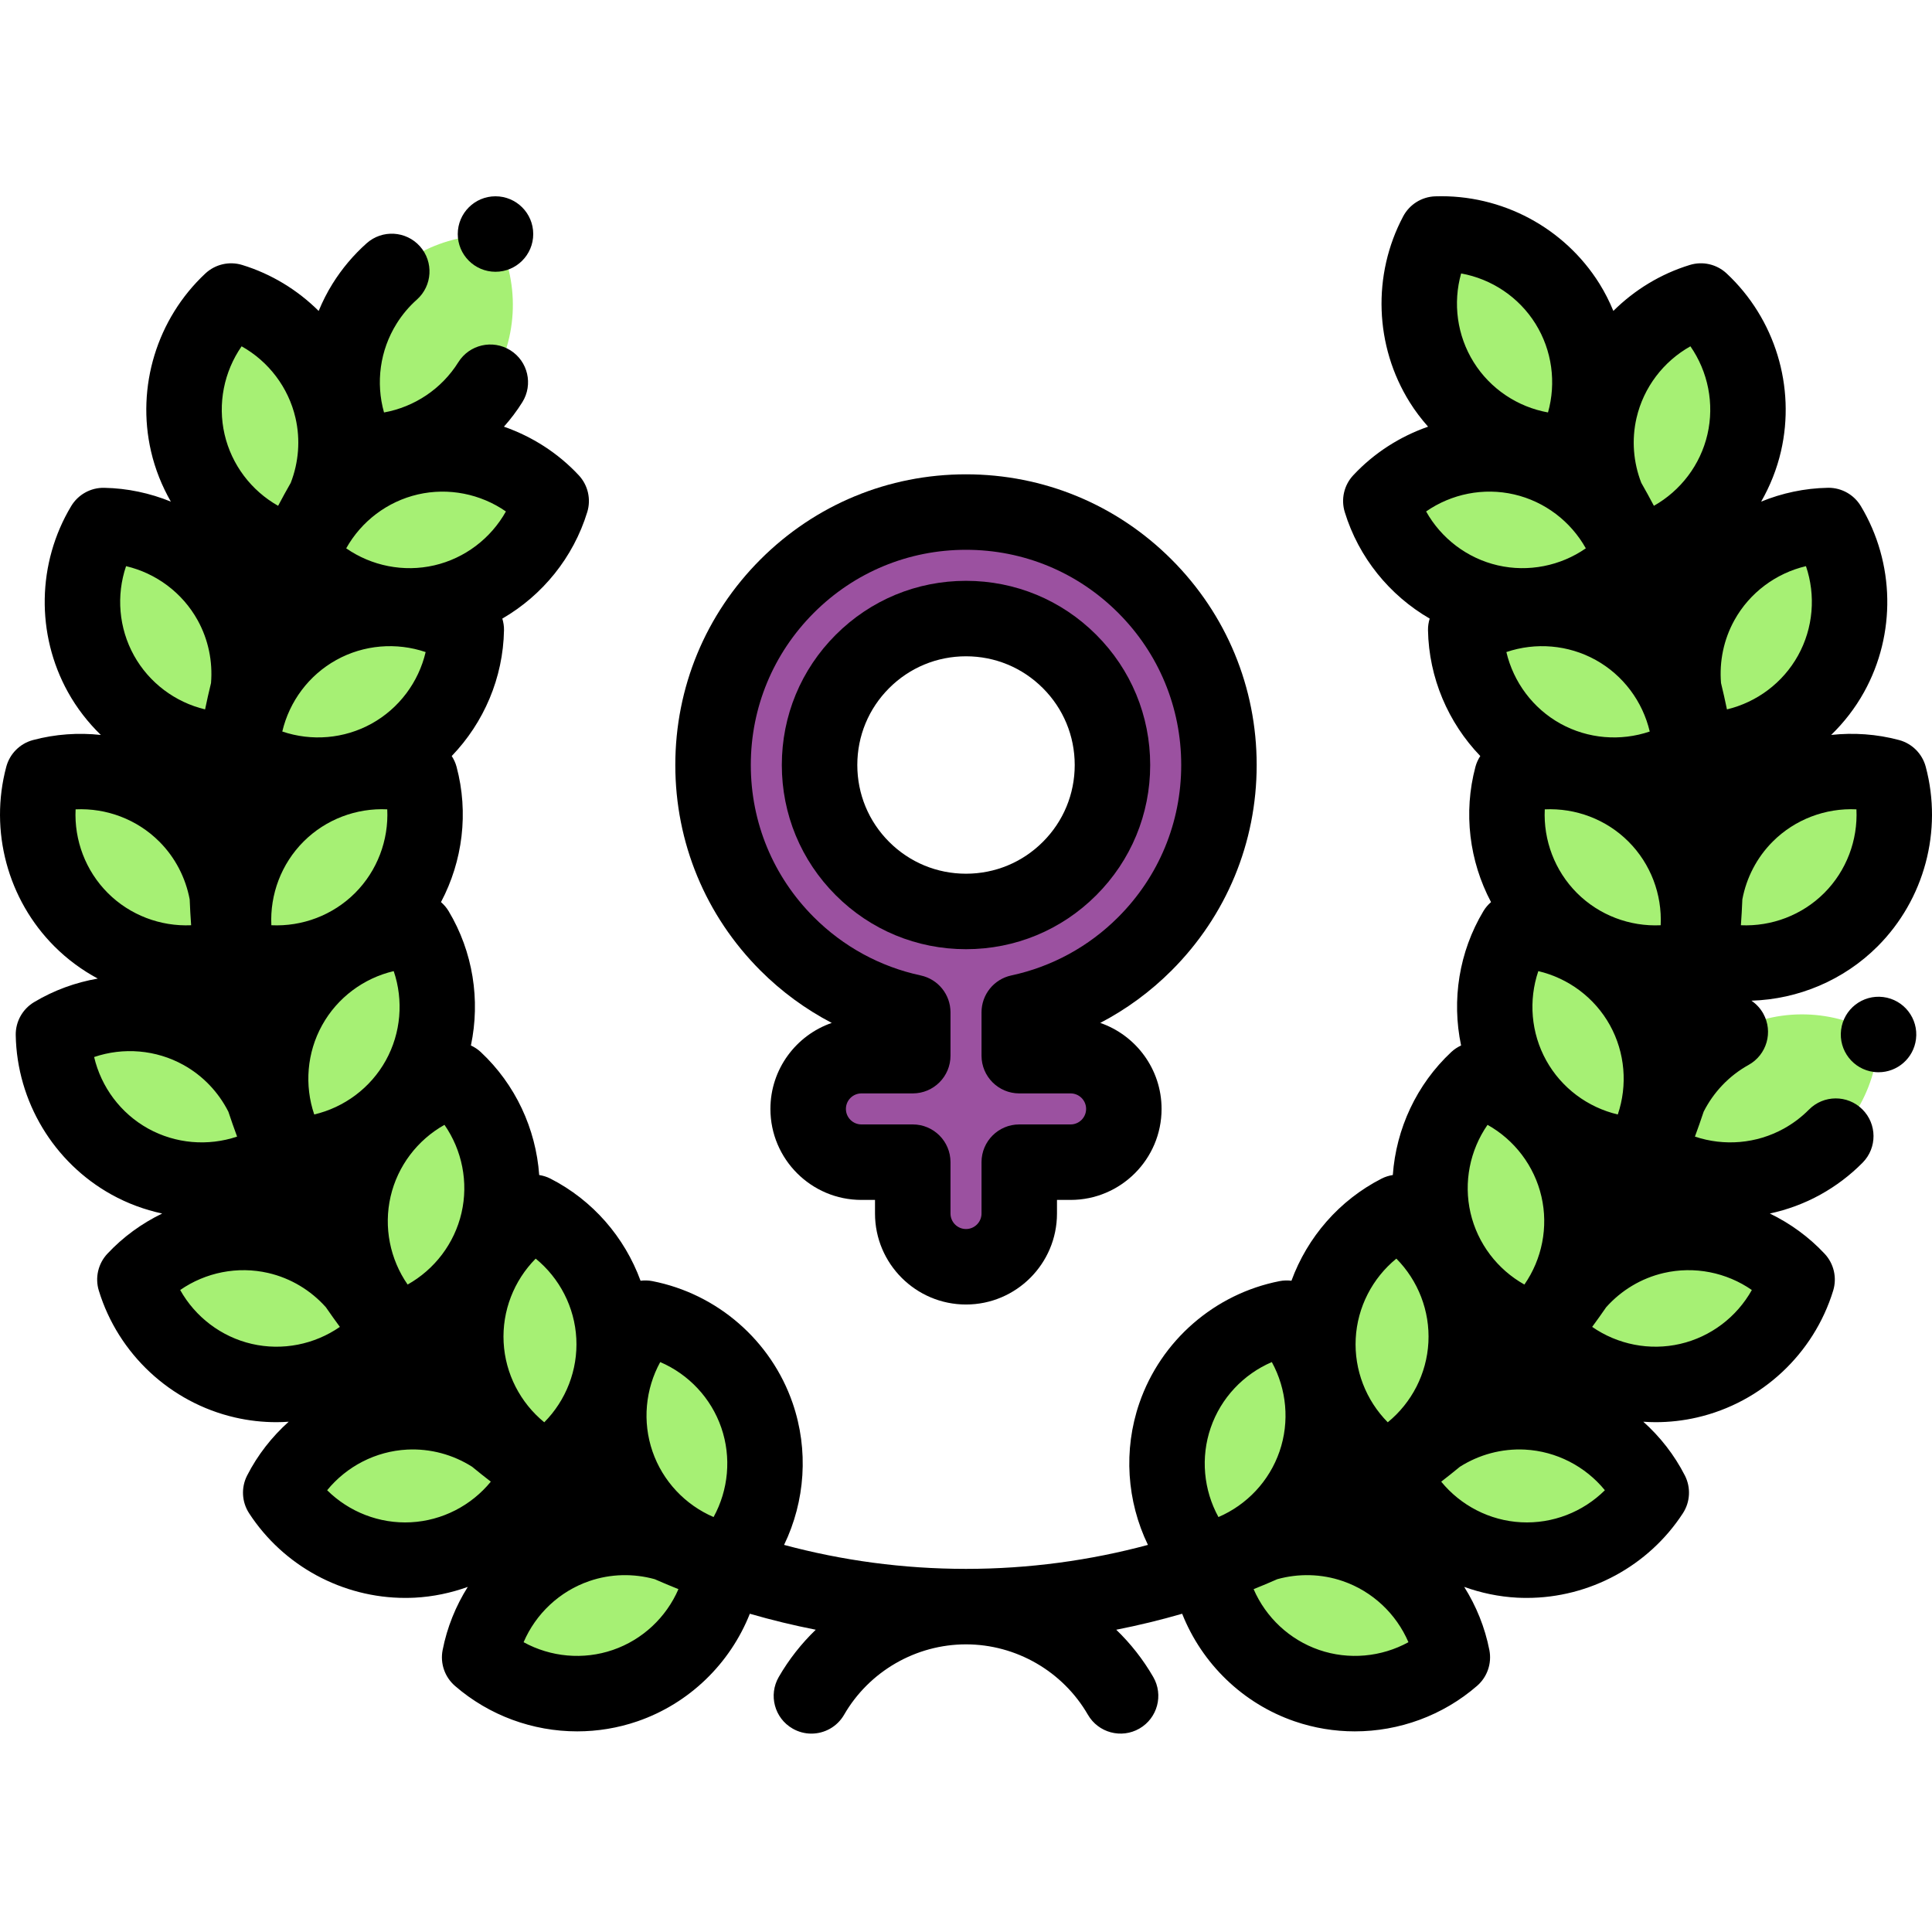 <svg height="512pt" viewBox="0 -52 512.001 512" width="512pt" xmlns="http://www.w3.org/2000/svg"><g fill-rule="evenodd"><path d="m95.246 68.027c13.559.465 26.988-6.117 34.695-18.449 7.703-12.332 7.734-27.289 1.371-39.273-13.559-.461-26.988 6.117-34.691 18.449-7.707 12.332-7.734 27.289-1.375 39.273zm0 0" fill="#a6f074"/><path d="m86.176 80.422c2.945-7.242 3.77-15.43 1.879-23.625-3.273-14.168-13.828-24.762-26.797-28.742-9.914 9.262-14.758 23.414-11.488 37.582 3.273 14.168 13.828 24.762 26.801 28.742 1.996-1.867 3.789-3.934 5.348-6.156 1.359-2.629 2.777-5.23 4.258-7.801zm0 0" fill="#a6f074"/><path d="m108.488 69.566c-14.168 3.273-24.762 13.828-28.738 26.797 9.258 9.918 23.406 14.758 37.578 11.488 14.168-3.273 24.762-13.828 28.742-26.797-9.262-9.914-23.41-14.758-37.582-11.488zm0 0" fill="#a6f074"/><path d="m61.117 107.793c-7.051-12.719-20.117-19.992-33.68-20.246-6.98 11.637-7.734 26.574-.684 39.293 7.051 12.719 20.117 19.992 33.684 20.242 1.402-2.348 2.559-4.828 3.445-7.395.582-2.906 1.23-5.797 1.941-8.672.836-7.77-.629-15.867-4.707-23.223zm0 0" fill="#a6f074"/><path d="m84.281 114.434c-12.719 7.051-19.996 20.113-20.242 33.68 11.637 6.977 26.57 7.734 39.289.684s19.996-20.117 20.242-33.68c-11.637-6.98-26.57-7.734-39.289-.684zm0 0" fill="#a6f074"/><path d="m49.281 164.234c-10.285-10.281-24.848-13.676-37.957-10.176-3.5 13.109-.109 27.676 10.172 37.957 10.285 10.285 24.852 13.672 37.957 10.172.699-2.617 1.125-5.293 1.273-7.98-.242-2.969-.418-5.957-.523-8.961-1.34-7.695-4.98-15.07-10.922-21.012zm0 0" fill="#a6f074"/><path d="m73.379 164.234c-10.285 10.281-13.676 24.848-10.176 37.953 13.109 3.504 27.672.113 37.957-10.172 10.281-10.285 13.672-24.848 10.172-37.957-13.105-3.5-27.672-.109-37.953 10.176zm0 0" fill="#a6f074"/><path d="m69.594 238.617c-3.418-6.891-8.895-12.852-16.133-16.867-12.719-7.047-27.656-6.293-39.289.684.246 13.566 7.52 26.633 20.238 33.684 12.719 7.047 27.656 6.293 39.293-.688-.051-2.609-.355-5.195-.914-7.73-1.137-2.992-2.203-6.02-3.195-9.082zm0 0" fill="#a6f074"/><path d="m76.625 215.109c-7.051 12.719-6.297 27.652.68 39.289 13.566-.25 26.633-7.523 33.684-20.242s6.293-27.652-.684-39.289c-13.566.25-26.633 7.523-33.68 20.242zm0 0" fill="#a6f074"/><path d="m73.332 275.891c-14.172-3.273-28.32 1.57-37.582 11.484 3.98 12.973 14.574 23.527 28.742 26.801 14.172 3.27 28.32-1.574 37.582-11.488-.797-2.59-1.852-5.082-3.148-7.434-1.812-2.434-3.574-4.906-5.281-7.422-5.203-5.773-12.168-10.062-20.312-11.941zm0 0" fill="#a6f074"/><path d="m93.766 263.121c-3.27 14.168 1.57 28.316 11.484 37.578 12.973-3.977 23.527-14.57 26.801-28.742 3.27-14.168-1.574-28.316-11.488-37.578-12.969 3.977-23.523 14.57-26.797 28.742zm0 0" fill="#a6f074"/><path d="m107.355 322.453c-14.523.762-26.789 9.316-32.957 21.398 7.398 11.375 20.492 18.602 35.016 17.84 14.52-.762 26.789-9.32 32.957-21.402-1.48-2.273-3.184-4.379-5.082-6.289-2.383-1.816-4.727-3.688-7.02-5.613-6.613-4.148-14.523-6.371-22.914-5.934zm0 0" fill="#a6f074"/><path d="m123.48 304.543c.762 14.523 9.312 26.789 21.398 32.961 11.371-7.398 18.598-20.492 17.836-35.016-.762-14.523-9.316-26.789-21.398-32.957-11.375 7.398-18.598 20.492-17.836 35.012zm0 0" fill="#a6f074"/><path d="m170.953 297.602c-8.895 10.25-12.227 24.824-7.496 38.574 4.738 13.75 16.34 23.184 29.656 25.781 8.895-10.246 12.23-24.82 7.492-38.574-4.734-13.746-16.336-23.18-29.652-25.781zm0 0" fill="#a6f074"/><path d="m176.254 357.141c-7.418-2.078-15.523-2.004-23.355.695-13.75 4.734-23.184 16.34-25.785 29.652 10.246 8.898 24.824 12.23 38.574 7.496s23.184-16.34 25.781-29.656c-1.969-1.707-4.102-3.215-6.355-4.492-2.988-1.164-5.941-2.395-8.859-3.695zm0 0" fill="#a6f074"/><path d="m416.762 68.027c-13.562.465-26.988-6.117-34.695-18.449-7.707-12.332-7.734-27.289-1.375-39.273 13.559-.461 26.988 6.117 34.691 18.449 7.707 12.332 7.738 27.289 1.379 39.273zm0 0" fill="#a6f074"/><path d="m425.828 80.422c-2.949-7.242-3.77-15.43-1.879-23.625 3.273-14.168 13.828-24.762 26.797-28.742 9.914 9.262 14.758 23.414 11.488 37.582-3.273 14.168-13.828 24.762-26.801 28.742-1.996-1.867-3.789-3.934-5.348-6.156-1.359-2.629-2.777-5.23-4.258-7.801zm0 0" fill="#a6f074"/><path d="m403.516 69.566c14.168 3.273 24.766 13.828 28.742 26.797-9.262 9.918-23.41 14.758-37.582 11.488-14.168-3.273-24.762-13.828-28.738-26.797 9.262-9.914 23.41-14.758 37.578-11.488zm0 0" fill="#a6f074"/><path d="m450.887 107.793c7.051-12.719 20.117-19.992 33.68-20.246 6.977 11.637 7.734 26.574.684 39.293s-20.117 19.992-33.684 20.242c-1.406-2.348-2.559-4.828-3.445-7.395-.582-2.906-1.23-5.797-1.941-8.672-.836-7.77.629-15.867 4.707-23.223zm0 0" fill="#a6f074"/><path d="m427.723 114.434c12.719 7.051 19.996 20.113 20.242 33.68-11.637 6.977-26.57 7.734-39.289.684s-19.992-20.117-20.242-33.68c11.637-6.98 26.57-7.734 39.289-.684zm0 0" fill="#a6f074"/><path d="m462.723 164.234c10.285-10.281 24.848-13.676 37.957-10.176 3.5 13.109.109 27.676-10.172 37.957-10.285 10.285-24.848 13.672-37.957 10.172-.699-2.617-1.125-5.293-1.273-7.98.242-2.969.418-5.957.523-8.961 1.34-7.695 4.98-15.07 10.922-21.012zm0 0" fill="#a6f074"/><path d="m438.629 164.234c10.281 10.281 13.672 24.848 10.172 37.953-13.109 3.504-27.672.113-37.953-10.172-10.285-10.285-13.676-24.848-10.176-37.957 13.105-3.5 27.672-.109 37.957 10.176zm0 0" fill="#a6f074"/><path d="m442.41 238.617c3.422-6.891 8.895-12.852 16.137-16.867 12.719-7.047 27.652-6.293 39.289.684-.25 13.566-7.523 26.633-20.242 33.684-12.719 7.047-27.656 6.293-39.289-.688.047-2.609.355-5.195.91-7.73 1.137-2.992 2.203-6.02 3.195-9.082zm0 0" fill="#a6f074"/><path d="m435.383 215.109c7.047 12.719 6.293 27.652-.684 39.289-13.566-.25-26.633-7.523-33.68-20.242-7.051-12.719-6.297-27.652.68-39.289 13.566.25 26.633 7.523 33.684 20.242zm0 0" fill="#a6f074"/><path d="m438.672 275.891c14.172-3.273 28.32 1.57 37.582 11.484-3.977 12.973-14.574 23.527-28.742 26.801-14.168 3.27-28.32-1.574-37.578-11.488.793-2.59 1.848-5.082 3.145-7.434 1.816-2.434 3.574-4.906 5.281-7.422 5.203-5.773 12.168-10.062 20.312-11.941zm0 0" fill="#a6f074"/><path d="m418.238 263.121c3.27 14.168-1.57 28.316-11.484 37.578-12.973-3.977-23.527-14.57-26.797-28.742-3.273-14.168 1.57-28.316 11.484-37.578 12.973 3.977 23.523 14.57 26.797 28.742zm0 0" fill="#a6f074"/><path d="m404.648 322.453c14.523.762 26.789 9.316 32.957 21.398-7.398 11.375-20.492 18.602-35.016 17.84-14.52-.762-26.785-9.32-32.953-21.402 1.477-2.273 3.18-4.379 5.078-6.289 2.383-1.816 4.727-3.688 7.023-5.613 6.613-4.148 14.523-6.371 22.91-5.934zm0 0" fill="#a6f074"/><path d="m388.527 304.543c-.762 14.523-9.316 26.789-21.398 32.961-11.375-7.398-18.602-20.492-17.84-35.016.762-14.523 9.316-26.789 21.398-32.957 11.375 7.398 18.598 20.492 17.84 35.012zm0 0" fill="#a6f074"/><path d="m341.051 297.602c8.895 10.25 12.23 24.824 7.496 38.574s-16.34 23.184-29.656 25.781c-8.891-10.246-12.23-24.82-7.492-38.574 4.734-13.746 16.336-23.18 29.652-25.781zm0 0" fill="#a6f074"/><path d="m335.75 357.141c7.418-2.078 15.523-2.004 23.359.695 13.746 4.734 23.18 16.34 25.785 29.652-10.25 8.898-24.828 12.23-38.578 7.496s-23.184-16.34-25.781-29.656c1.973-1.707 4.102-3.215 6.355-4.492 2.988-1.164 5.945-2.395 8.859-3.695zm0 0" fill="#a6f074"/><path d="m214.168 241.879c0 7.793 6.32 14.113 14.113 14.113h13.609v13.609c0 7.793 6.316 14.109 14.109 14.109 7.797 0 14.113-6.316 14.113-14.109v-13.609h13.609c7.793 0 14.113-6.32 14.113-14.113 0-7.793-6.32-14.113-14.113-14.113h-13.609v-11.484c12.848-2.754 24.328-9.188 33.289-18.145 12.129-12.133 19.633-28.891 19.633-47.398 0-18.508-7.504-35.27-19.633-47.398-12.133-12.133-28.891-19.637-47.398-19.637-18.512 0-35.27 7.504-47.398 19.637-12.133 12.129-19.637 28.887-19.637 47.398 0 18.508 7.504 35.266 19.637 47.398 8.957 8.957 20.438 15.391 33.285 18.145v11.484h-13.605c-7.797 0-14.117 6.32-14.117 14.113zm69.277-63.699c-7.023 7.02-16.727 11.363-27.445 11.363-10.715 0-20.418-4.344-27.441-11.363-7.023-7.023-11.367-16.727-11.367-27.445s4.348-20.418 11.367-27.441c7.023-7.023 16.727-11.367 27.441-11.367 10.719 0 20.422 4.344 27.445 11.367 7.023 7.023 11.367 16.727 11.367 27.441 0 10.719-4.344 20.422-11.367 27.445zm0 0" fill="#9b51a0"/></g><path d="m131.312 20.023c5.523 0 10-4.48 10-10 0-5.523-4.477-10.004-10-10.004h-.004c-5.52 0-9.996 4.48-9.996 10.004 0 5.52 4.477 10 10 10zm0 0"/><path d="m479.395 242.055c-1.953 1.977-4.191 3.668-6.648 5.031-7.262 4.023-15.855 4.719-23.574 2.125.809-2.184 1.574-4.383 2.312-6.598 2.609-5.152 6.715-9.52 11.91-12.398 4.832-2.68 6.574-8.766 3.898-13.594-.793-1.426-1.883-2.574-3.148-3.43 12.402-.379 24.449-5.406 33.43-14.387 12.406-12.402 17.297-30.645 12.766-47.609-.922-3.457-3.625-6.156-7.082-7.082-5.941-1.586-12.031-1.992-17.98-1.348 3.402-3.309 6.363-7.109 8.719-11.359 8.504-15.34 8.176-34.227-.852-49.281-1.809-3.02-5.066-4.859-8.574-4.859-.062 0-.125.004-.188.004-6.148.113-12.117 1.402-17.656 3.66 2.355-4.121 4.156-8.59 5.25-13.324 3.945-17.09-1.57-35.152-14.402-47.141-2.613-2.441-6.336-3.305-9.758-2.25-7.762 2.379-14.668 6.629-20.262 12.18-1.027-2.48-2.242-4.902-3.688-7.219-9.297-14.875-25.93-23.727-43.52-23.148-3.574.121-6.812 2.145-8.492 5.309-8.23 15.508-7.566 34.383 1.73 49.258 1.445 2.316 3.09 4.469 4.871 6.48-7.441 2.594-14.289 6.938-19.828 12.871-2.445 2.613-3.305 6.336-2.254 9.758 3.695 12.051 11.875 22.066 22.508 28.23-.301.988-.469 2.02-.449 3.082.234 12.602 5.332 24.484 13.855 33.34-.559.867-1.008 1.816-1.281 2.844-3.25 12.18-1.625 25.004 4.129 35.867-.777.68-1.469 1.469-2.012 2.379-6.484 10.809-8.457 23.586-5.922 35.613-.934.438-1.812 1.004-2.59 1.73-9.211 8.605-14.629 20.348-15.504 32.605-1.02.164-2.023.465-2.969.949-11.227 5.734-19.668 15.527-23.895 27.07-1.023-.125-2.07-.109-3.113.094-17.23 3.363-31.484 15.758-37.195 32.34-4.281 12.441-3.324 25.98 2.277 37.57-15.383 4.133-31.543 6.352-48.215 6.352-16.668 0-32.828-2.219-48.211-6.352 5.602-11.59 6.559-25.129 2.273-37.57-5.711-16.582-19.961-28.977-37.191-32.34-1.043-.203-2.09-.219-3.117-.094-4.223-11.543-12.664-21.34-23.891-27.07-.945-.484-1.949-.785-2.969-.949-.879-12.262-6.293-24-15.504-32.605-.777-.727-1.66-1.293-2.594-1.73 2.535-12.027.566-24.805-5.918-35.617-.543-.91-1.234-1.695-2.012-2.375 5.75-10.863 7.379-23.691 4.125-35.867-.273-1.027-.719-1.977-1.281-2.84 8.527-8.859 13.629-20.738 13.855-33.344.02-1.062-.148-2.094-.445-3.082 10.633-6.164 18.812-16.18 22.508-28.23 1.051-3.422.188-7.145-2.254-9.758-5.539-5.934-12.387-10.277-19.828-12.871 1.781-2.012 3.426-4.164 4.871-6.48 2.926-4.684 1.504-10.852-3.184-13.781-4.68-2.922-10.852-1.5-13.777 3.184-4.418 7.066-11.637 11.855-19.688 13.309-2.223-7.875-1.086-16.465 3.332-23.531 1.484-2.383 3.293-4.527 5.371-6.375 4.125-3.676 4.492-9.996.82-14.121-3.676-4.121-9.992-4.488-14.121-.82-3.5 3.117-6.539 6.723-9.035 10.719-1.449 2.316-2.66 4.738-3.688 7.223-5.594-5.555-12.504-9.805-20.262-12.184-3.426-1.051-7.145-.188-9.762 2.254-12.828 11.984-18.348 30.047-14.402 47.137 1.094 4.738 2.895 9.207 5.254 13.324-5.543-2.254-11.512-3.543-17.66-3.656-3.574-.078-6.918 1.785-8.758 4.852-9.031 15.059-9.359 33.941-.855 49.285 2.355 4.25 5.32 8.047 8.719 11.355-5.945-.641-12.043-.234-17.98 1.352-3.457.926-6.16 3.625-7.082 7.082-4.527 16.965.363 35.203 12.766 47.609 3.43 3.43 7.309 6.281 11.484 8.52-5.887 1.023-11.621 3.094-16.887 6.25-3.066 1.84-4.922 5.18-4.855 8.758.324 17.555 10.055 33.742 25.395 42.246 4.25 2.355 8.773 4.012 13.41 5.012-5.383 2.609-10.336 6.18-14.531 10.672-2.441 2.617-3.301 6.34-2.254 9.762 5.148 16.785 18.965 29.664 36.055 33.609 3.648.844 7.344 1.254 11.016 1.254 1.086 0 2.168-.051 3.246-.121-4.449 3.988-8.223 8.785-11.016 14.254-1.629 3.188-1.43 7.004.523 10 9.109 14 24.781 22.438 41.363 22.438.852 0 1.703-.02 2.559-.062 4.852-.258 9.566-1.254 14.031-2.859-3.184 5.062-5.492 10.719-6.668 16.754-.688 3.512.559 7.125 3.262 9.473 9.094 7.891 20.672 12.062 32.398 12.062 5.375 0 10.773-.875 15.984-2.668 13.699-4.715 24.52-15.266 29.773-28.504 5.723 1.66 11.551 3.074 17.469 4.238-3.793 3.656-7.113 7.855-9.809 12.527-2.762 4.785-1.125 10.902 3.66 13.66 1.574.91 3.293 1.344 4.988 1.344 3.457 0 6.82-1.793 8.672-5.004 6.641-11.504 19.02-18.652 32.305-18.652s25.66 7.148 32.305 18.652c2.762 4.781 8.875 6.422 13.66 3.66s6.422-8.879 3.66-13.66c-2.699-4.672-6.016-8.871-9.809-12.527 5.918-1.164 11.742-2.578 17.469-4.238 5.254 13.238 16.074 23.789 29.773 28.504 5.211 1.793 10.609 2.668 15.98 2.668 11.73 0 23.309-4.172 32.402-12.062 2.703-2.348 3.945-5.961 3.262-9.473-1.18-6.035-3.484-11.691-6.672-16.754 4.469 1.605 9.18 2.602 14.035 2.859.855.043 1.707.062 2.559.062 16.582 0 32.254-8.438 41.363-22.438 1.949-2.996 2.148-6.812.523-10-2.793-5.469-6.562-10.266-11.016-14.254 1.078.07 2.16.121 3.246.121 3.668 0 7.367-.41 11.016-1.254 17.09-3.945 30.906-16.824 36.055-33.609 1.047-3.422.188-7.145-2.254-9.762-4.195-4.492-9.148-8.062-14.531-10.672 4.637-1.004 9.16-2.656 13.41-5.012 4.125-2.285 7.883-5.133 11.176-8.465 3.887-3.926 3.848-10.258-.078-14.141-3.922-3.883-10.254-3.852-14.141.078zm-407.484-48.855c-.395-8.172 2.645-16.285 8.539-22.18s14.008-8.93 22.176-8.535c.395 8.172-2.645 16.285-8.535 22.176-5.895 5.895-14 8.926-22.18 8.539zm26.57-53.43c-7.289 4.035-15.922 4.723-23.672 2.09 1.875-7.961 7.031-14.922 14.32-18.961 7.289-4.043 15.922-4.727 23.672-2.094-1.871 7.961-7.031 14.922-14.32 18.965zm23.824 129.656c-1.875 8.121-7.145 14.996-14.281 18.992-4.664-6.723-6.387-15.211-4.512-23.332 1.875-8.121 7.145-14.996 14.281-18.992 4.664 6.723 6.387 15.211 4.512 23.332zm-20.062-40.398c-4.043 7.289-11.004 12.445-18.969 14.32-2.629-7.746-1.945-16.383 2.098-23.672 4.039-7.289 11-12.449 18.965-14.32 2.629 7.746 1.945 16.383-2.094 23.672zm72.723 79.934c7.516 3.23 13.477 9.516 16.188 17.398 2.715 7.879 1.887 16.504-2.047 23.676-7.52-3.23-13.477-9.516-16.191-17.398-2.711-7.879-1.887-16.504 2.051-23.676zm-22.238-6.23c.438 8.32-2.734 16.383-8.492 22.191-6.336-5.172-10.332-12.859-10.77-21.184s2.734-16.383 8.496-22.191c6.336 5.176 10.332 12.859 10.766 21.184zm-37.648-204.906c-8.121 1.871-16.609.152-23.332-4.512 3.996-7.141 10.871-12.41 18.992-14.285 8.117-1.871 16.609-.152 23.332 4.512-3.996 7.141-10.871 12.41-18.992 14.285zm-51.051-58.051c7.137 3.996 12.406 10.871 14.281 18.992 1.34 5.797.832 11.785-1.258 17.184-1.152 2.016-2.27 4.047-3.348 6.094-7.09-4.004-12.324-10.855-14.191-18.941-1.871-8.117-.148-16.609 4.516-23.328zm-30.621 58.262c7.965 1.875 14.922 7.031 18.965 14.32 2.852 5.145 4.023 10.961 3.547 16.66-.566 2.316-1.09 4.645-1.574 6.98-7.914-1.898-14.824-7.039-18.844-14.289-4.039-7.289-4.727-15.926-2.094-23.672zm-13.375 64.449c8.168-.387 16.285 2.645 22.176 8.539 4.234 4.23 6.984 9.609 8.059 15.328.094 2.293.215 4.578.383 6.848-8.117.359-16.207-2.668-22.078-8.539-5.895-5.891-8.934-14.004-8.539-22.176zm4.91 65.637c7.746-2.633 16.383-1.945 23.668 2.094 5.195 2.879 9.301 7.246 11.91 12.398.738 2.215 1.504 4.414 2.312 6.598-7.719 2.594-16.312 1.898-23.574-2.125-7.285-4.039-12.445-11-14.316-18.965zm41.801 76.027c-8.121-1.875-14.996-7.148-18.992-14.285 6.723-4.664 15.215-6.383 23.332-4.512 5.988 1.383 11.297 4.617 15.277 9.082 1.211 1.754 2.445 3.492 3.707 5.207-6.719 4.656-15.211 6.379-23.324 4.508zm42.145 47.27c-8.309.438-16.383-2.73-22.191-8.492 5.176-6.336 12.859-10.332 21.184-10.77 6.164-.32 12.172 1.332 17.234 4.547 1.629 1.344 3.285 2.656 4.957 3.949-5.176 6.336-12.859 10.332-21.184 10.766zm53.543 33.828c-7.875 2.711-16.5 1.887-23.672-2.047 3.227-7.52 9.516-13.477 17.395-16.191 5.672-1.953 11.727-2.062 17.348-.508 2.082.91 4.176 1.797 6.289 2.641-3.238 7.477-9.508 13.402-17.359 16.105zm260.445-262.348c7.289 4.039 12.445 11 14.32 18.961-7.75 2.633-16.383 1.949-23.672-2.09-7.289-4.043-12.445-11.004-14.32-18.969 7.746-2.629 16.383-1.941 23.672 2.098zm-13.496 39.586c8.184-.383 16.285 2.645 22.176 8.539 5.895 5.891 8.934 14.004 8.539 22.176-8.176.391-16.285-2.645-22.18-8.539-5.891-5.891-8.93-14.004-8.535-22.176zm-1.711 42.871c7.965 1.875 14.926 7.031 18.969 14.316 4.039 7.293 4.723 15.93 2.094 23.676-7.965-1.875-14.926-7.031-18.965-14.32-4.043-7.289-4.727-15.926-2.098-23.672zm.824 59.73c1.875 8.121.152 16.609-4.512 23.332-7.137-3.996-12.406-10.871-14.281-18.992-1.875-8.121-.152-16.609 4.512-23.332 7.137 3.996 12.406 10.871 14.281 18.992zm83.48-102.602c.395 8.172-2.645 16.285-8.539 22.176-5.867 5.871-13.949 8.898-22.078 8.539.168-2.27.289-4.555.383-6.848 1.074-5.719 3.824-11.098 8.059-15.332 5.891-5.891 14.008-8.93 22.176-8.535zm-15.469-40.777c-4.02 7.254-10.93 12.391-18.844 14.289-.484-2.336-1.008-4.66-1.57-6.973-.48-5.703.691-11.52 3.543-16.668 4.039-7.289 11.004-12.445 18.965-14.32 2.633 7.75 1.945 16.383-2.094 23.672zm-42.809-62.941c1.875-8.121 7.145-14.996 14.281-18.992 4.668 6.723 6.387 15.211 4.516 23.328-1.867 8.086-7.102 14.934-14.191 18.941-1.082-2.051-2.199-4.082-3.348-6.098-2.094-5.398-2.598-11.383-1.258-17.18zm-46.48-38.301c8.051 1.453 15.273 6.238 19.691 13.309 4.414 7.066 5.551 15.652 3.328 23.527-8.051-1.453-15.273-6.238-19.688-13.309-4.418-7.066-5.555-15.656-3.332-23.527zm14.051 58.562c8.121 1.875 14.996 7.145 18.992 14.285-6.719 4.664-15.215 6.383-23.332 4.512-8.117-1.875-14.996-7.145-18.992-14.285 6.723-4.664 15.215-6.383 23.332-4.512zm-41.988 223.703c.434-8.324 4.43-16.008 10.77-21.184 5.758 5.809 8.93 13.871 8.492 22.191-.438 8.324-4.434 16.012-10.77 21.184-5.758-5.809-8.93-13.871-8.492-22.191zm-38.426 23.629c2.711-7.883 8.672-14.168 16.191-17.398 3.934 7.172 4.762 15.797 2.047 23.676-2.715 7.883-8.672 14.168-16.191 17.398-3.938-7.172-4.762-15.797-2.047-23.676zm28.719 58.887c-7.848-2.703-14.113-8.629-17.352-16.105 2.109-.844 4.199-1.727 6.277-2.641 5.625-1.555 11.684-1.445 17.355.508 7.883 2.715 14.168 8.672 17.398 16.191-7.176 3.934-15.801 4.758-23.68 2.047zm53.547-33.828c-8.324-.434-16.008-4.43-21.184-10.762 1.668-1.293 3.32-2.602 4.945-3.945 5.07-3.215 11.09-4.871 17.246-4.555 8.32.438 16.008 4.434 21.184 10.77-5.809 5.762-13.844 8.93-22.191 8.492zm42.145-47.273c-8.117 1.875-16.605.152-23.324-4.508 1.262-1.715 2.5-3.449 3.707-5.203 3.98-4.465 9.289-7.699 15.277-9.082 8.121-1.871 16.609-.156 23.332 4.512-3.996 7.137-10.871 12.41-18.992 14.281zm0 0"/><path d="m499.078 212.227c-5.48-.684-10.48 3.203-11.164 8.684l-.004.008c-.684 5.48 3.203 10.477 8.684 11.16.422.055.84.078 1.254.078 4.973 0 9.277-3.703 9.91-8.766.688-5.48-3.203-10.477-8.68-11.164zm0 0"/><path d="m220.422 219.082c-9.449 3.266-16.254 12.25-16.254 22.797 0 13.297 10.816 24.113 24.113 24.113h3.605v3.605c0 13.297 10.82 24.113 24.113 24.113 13.297 0 24.113-10.816 24.113-24.113v-3.605h3.609c13.293 0 24.109-10.816 24.109-24.113 0-10.547-6.805-19.531-16.25-22.797 6.914-3.605 13.281-8.27 18.887-13.875 14.551-14.551 22.566-33.895 22.566-54.473 0-20.574-8.016-39.918-22.566-54.469s-33.895-22.566-54.469-22.566-39.918 8.016-54.473 22.566c-14.547 14.551-22.562 33.895-22.562 54.469s8.016 39.918 22.562 54.473c5.609 5.605 11.977 10.27 18.895 13.875zm-4.746-108.672c10.773-10.773 25.094-16.707 40.324-16.707 15.234 0 29.555 5.934 40.328 16.707 10.773 10.77 16.707 25.094 16.707 40.324 0 15.234-5.934 29.555-16.707 40.328-7.801 7.805-17.59 13.141-28.309 15.438-4.613.988-7.906 5.062-7.906 9.781v11.484c0 5.523 4.48 10 10 10h13.609c2.266 0 4.109 1.844 4.109 4.109 0 2.27-1.844 4.113-4.109 4.113h-13.609c-5.52 0-10 4.48-10 10v13.609c0 2.266-1.844 4.113-4.113 4.113-2.266 0-4.109-1.848-4.109-4.113v-13.609c0-5.52-4.477-10-10-10h-13.609c-2.266 0-4.109-1.844-4.109-4.113 0-2.266 1.844-4.109 4.109-4.109h13.609c5.523 0 10-4.477 10-10v-11.484c0-4.719-3.293-8.793-7.906-9.781-10.715-2.297-20.508-7.633-28.309-15.438-10.773-10.773-16.707-25.094-16.707-40.328 0-15.23 5.934-29.551 16.707-40.324zm0 0"/><path d="m256 199.547c13.043 0 25.301-5.078 34.516-14.297 9.219-9.219 14.297-21.477 14.297-34.516s-5.078-25.297-14.297-34.512c-9.219-9.219-21.477-14.297-34.516-14.297-13.035 0-25.293 5.078-34.512 14.297-9.219 9.215-14.297 21.473-14.297 34.512s5.078 25.297 14.297 34.516c9.215 9.219 21.473 14.297 34.512 14.297zm-20.371-69.184c5.441-5.438 12.676-8.438 20.371-8.438 7.699 0 14.934 2.996 20.371 8.438h.004c5.438 5.441 8.438 12.676 8.438 20.371 0 7.699-2.996 14.934-8.441 20.371-5.438 5.441-12.672 8.438-20.371 8.438-7.695 0-14.93-2.996-20.371-8.438-5.438-5.438-8.434-12.672-8.434-20.371 0-7.695 2.996-14.93 8.434-20.371zm0 0"/></svg>